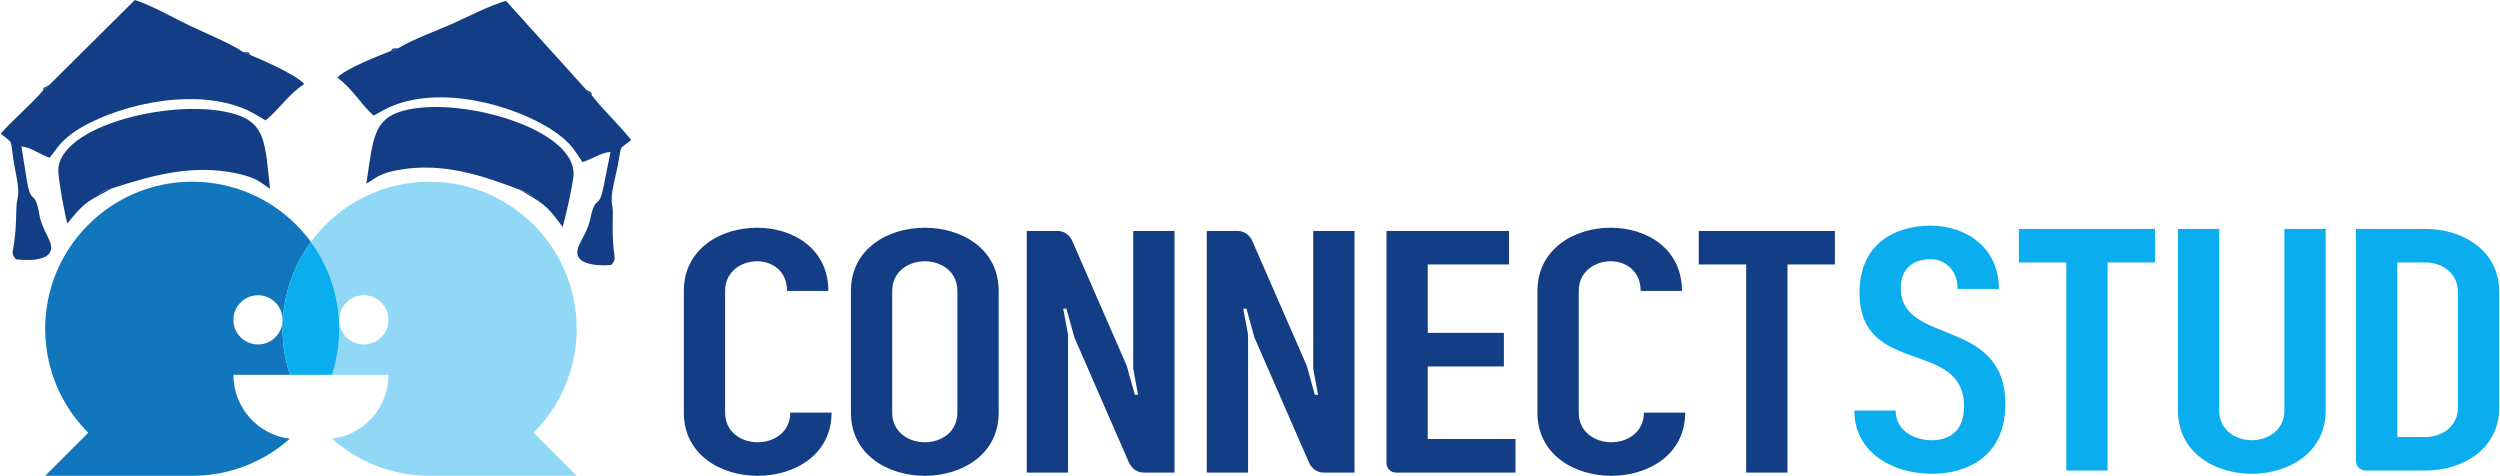 <?xml version="1.0" encoding="UTF-8"?>
<!DOCTYPE svg PUBLIC "-//W3C//DTD SVG 1.1//EN" "http://www.w3.org/Graphics/SVG/1.1/DTD/svg11.dtd">
<!-- Creator: CorelDRAW -->
<svg xmlns="http://www.w3.org/2000/svg" xml:space="preserve" width="1881px" height="358px" version="1.1" style="shape-rendering:geometricPrecision; text-rendering:geometricPrecision; image-rendering:optimizeQuality; fill-rule:evenodd; clip-rule:evenodd"
viewBox="0 0 1880.87 358.19"
 xmlns:xlink="http://www.w3.org/1999/xlink"
 xmlns:xodm="http://www.corel.com/coreldraw/odm/2003">
 <defs>
  <style type="text/css">
   <![CDATA[
    .fil4 {fill:#133E86}
    .fil3 {fill:#91D8F7;fill-rule:nonzero}
    .fil1 {fill:#0AADEE;fill-rule:nonzero}
    .fil2 {fill:#1176BC;fill-rule:nonzero}
    .fil0 {fill:#133E86;fill-rule:nonzero}
   ]]>
  </style>
 </defs>
 <g id="Layer_x0020_1">
  <g id="_2192530705840">
   <g>
    <path class="fil0" d="M591.93 219.03l31.09 0c0,-31.82 -26.48,-47.6 -53.68,-47.6 -27.2,0 -55.13,15.78 -55.13,47.6l0 91.56c0,31.81 27.93,47.6 55.62,47.6 27.69,0 55.61,-15.79 55.61,-47.6l-31.08 0c0,14.81 -12.39,22.34 -24.53,22.34 -12.14,0 -24.53,-7.53 -24.53,-22.34l0 -91.56c0,-14.82 12.39,-22.35 24.04,-22.35 11.66,0 22.59,7.53 22.59,22.35l0 0zm128.23 0l0 91.56c0,14.81 -12.39,22.34 -24.53,22.34 -12.14,0 -24.53,-7.53 -24.53,-22.34l0 -91.56c0,-14.82 12.39,-22.35 24.53,-22.35 12.14,0 24.53,7.53 24.53,22.35zm-80.14 0l0 91.56c0,31.81 27.93,47.6 55.61,47.6 27.69,0 55.62,-15.79 55.62,-47.6l0 -91.56c0,-31.82 -27.93,-47.6 -55.62,-47.6 -27.68,0 -55.61,15.78 -55.61,47.6zm209.1 128.71c1.94,4.86 6.32,8.02 11.17,8.02l23.32 0 0 -181.91 -31.09 0 0 103.71 3.64 19.67 -2.42 0 -6.08 -21.86 -40.8 -93.5c-1.94,-4.86 -6.31,-8.02 -11.17,-8.02l-23.31 0 0 181.91 31.08 0 0 -103.95 -3.64 -19.43 2.43 0 6.07 21.86 40.8 93.5zm135.52 0c1.94,4.86 6.31,8.02 11.17,8.02l23.31 0 0 -181.91 -31.08 0 0 103.71 3.64 19.67 -2.43 0 -6.07 -21.86 -40.8 -93.5c-1.94,-4.86 -6.32,-8.02 -11.17,-8.02l-23.32 0 0 181.91 31.09 0 0 -103.95 -3.64 -19.43 2.43 0 6.07 21.86 40.8 93.5zm155.67 8.02l0 -25.26 -66.06 0 0 -54.64 57.32 0 0 -25.26 -57.32 0 0 -51.49 61.21 0 0 -25.26 -92.29 0 0 174.62c0,4.13 3.16,7.29 7.28,7.29l89.86 0zm94.23 -136.73l31.09 0c0,-31.82 -26.47,-47.6 -53.67,-47.6 -27.2,0 -55.13,15.78 -55.13,47.6l0 91.56c0,31.81 27.93,47.6 55.61,47.6 27.69,0 55.62,-15.79 55.62,-47.6l-31.09 0c0,14.81 -12.38,22.34 -24.53,22.34 -12.14,0 -24.53,-7.53 -24.53,-22.34l0 -91.56c0,-14.82 12.39,-22.35 24.05,-22.35 11.65,0 22.58,7.53 22.58,22.35l0 0zm110.51 -19.92l35.7 0 0 -25.26 -102.49 0 0 25.26 35.7 0 0 156.65 31.09 0 0 -156.65z"/>
    <path class="fil1" d="M1477.96 305.89c0,19.92 -12.38,25.5 -24.28,25.5 -13.6,0 -27.2,-7.53 -27.2,-22.34l-31.09 0c0,31.81 29.14,47.6 58.29,47.6 27.44,0 55.37,-13.6 55.37,-52.46 0,-65.81 -78.69,-43.96 -78.69,-87.19 0,-17 11.66,-21.85 22.59,-21.85 10.2,0 20.16,7.53 20.16,22.34l31.08 0c0,-31.81 -25.5,-47.6 -51.24,-47.6 -26.47,0 -53.67,13.11 -53.67,50.51 0,63.39 78.68,34.49 78.68,85.49l0 0zm108.08 -108.31l35.7 0 0 -25.26 -102.49 0 0 25.26 35.7 0 0 156.64 31.09 0 0 -156.64zm52.94 111.47c0,31.81 27.93,47.6 55.61,47.6 27.69,0 55.62,-15.79 55.62,-47.6l0 -136.73 -31.09 0 0 136.73c0,14.81 -12.38,22.34 -24.53,22.34 -12.14,0 -24.52,-7.53 -24.52,-22.34l0 -136.73 -31.09 0 0 136.73zm186.28 45.17c27.68,0 55.61,-15.78 55.61,-47.6l0 -86.7c0,-31.82 -27.93,-47.6 -55.61,-47.6l-52.22 0 0 174.62c0,4.12 3.16,7.28 7.29,7.28l44.93 0zm0 -25.26l-21.13 0 0 -131.38 21.13 0c12.14,0 24.52,7.52 24.52,22.34l0 86.7c0,14.81 -12.38,22.34 -24.52,22.34z"/>
   </g>
   <g>
    <g>
     <path class="fil2" d="M34.54 263.11c-0.52,-3.65 -0.86,-7.36 -1,-11.11 -0.02,-0.72 -0.02,-1.47 -0.04,-2.23 -0.06,-0.74 -0.06,-1.5 -0.06,-2.26 0,-30.6 12.39,-58.27 32.44,-78.3 7.52,-7.52 16.12,-13.94 25.53,-19.05 2.34,-1.3 4.75,-2.49 7.17,-3.59 0.85,-0.36 1.65,-0.74 2.49,-1.06 2.49,-1.09 5.01,-2.05 7.56,-2.89 11.15,-3.79 23.12,-5.83 35.55,-5.83 30.56,0 58.23,12.39 78.24,32.42 4.01,4.01 7.72,8.34 11.08,12.93 -13.41,18.33 -21.33,40.92 -21.33,65.37 0,0.76 0,1.5 0.02,2.26 0,0.76 0.02,1.51 0.04,2.25 0.1,2.26 0.26,4.47 0.48,6.67 -0.02,0.05 -0.02,0.11 0,0.13 0.16,1.42 0.34,2.86 0.52,4.27 0,0.02 0,0.04 0,0.04 0.12,0.72 0.22,1.44 0.34,2.18 0.37,2.15 0.77,4.29 1.25,6.42 0.5,2.12 1.02,4.25 1.62,6.31 0.38,1.39 0.8,2.77 1.27,4.13l-42.57 0c0,24.77 18.52,45.18 42.46,48.11 -19.53,17.38 -45.23,27.91 -73.42,27.91l-110.74 0 32.42 -32.43c-16.56,-16.56 -27.87,-38.33 -31.32,-62.65zm159.12 -3.81l0 0c10.21,0 18.51,-8.33 18.51,-18.53 0,-10.23 -8.3,-18.51 -18.51,-18.51 -10.24,0 -18.52,8.28 -18.52,18.51 0,10.2 8.28,18.53 18.52,18.53z"/>
     <path class="fil3" d="M250.57 278.04c0.6,-2.06 1.12,-4.19 1.62,-6.31 0.48,-2.13 0.88,-4.27 1.24,-6.42 0.12,-0.74 0.23,-1.46 0.35,-2.18 0,0 0,-0.02 0,-0.04 0.18,-1.41 0.34,-2.85 0.52,-4.27 0.02,-0.02 0.02,-0.08 0,-0.13 0.2,-2.2 0.38,-4.41 0.48,-6.69 0.02,-0.72 0.04,-1.47 0.04,-2.23 0.02,-0.78 0.02,-1.5 0.02,-2.26 0,-24.45 -7.92,-47.04 -21.34,-65.37 3.35,-4.59 7.06,-8.92 11.07,-12.93 20.03,-20.03 47.7,-32.42 78.26,-32.42 12.43,0 24.38,2.04 35.53,5.83 2.57,0.84 5.09,1.8 7.58,2.89 0.82,0.32 1.64,0.7 2.47,1.06 2.44,1.1 4.85,2.29 7.2,3.59 9.4,5.09 17.98,11.53 25.5,19.05 20.05,20.03 32.44,47.7 32.44,78.28 0,0.78 0,1.54 -0.04,2.28 -0.02,0.76 -0.02,1.51 -0.06,2.23 -0.14,3.75 -0.46,7.46 -1,11.11 -3.43,24.32 -14.74,46.09 -31.3,62.65l32.4 32.43 -110.72 0c-28.19,0 -53.9,-10.53 -73.43,-27.91 23.95,-2.93 42.47,-23.34 42.47,-48.11l-42.56 0c0.46,-1.36 0.88,-2.74 1.26,-4.13zm22.78 -18.74l0 0c10.22,0 18.52,-8.33 18.52,-18.53 0,-10.23 -8.3,-18.51 -18.52,-18.51 -10.23,0 -18.51,8.28 -18.51,18.51 0,10.2 8.28,18.53 18.51,18.53z"/>
     <path class="fil1" d="M212.17 247.51c0,0.76 0,1.5 0.02,2.26 0,0.76 0.02,1.51 0.04,2.25 0.1,2.26 0.26,4.47 0.48,6.67 -0.02,0.05 -0.02,0.11 0,0.13 0.16,1.42 0.34,2.86 0.52,4.27 0,0.02 0,0.04 0,0.04 0.12,0.72 0.22,1.44 0.34,2.18 0.37,2.15 0.77,4.29 1.25,6.42 0.5,2.12 1.02,4.25 1.62,6.31 0.38,1.39 0.8,2.77 1.27,4.13l31.6 0c0.46,-1.36 0.88,-2.74 1.26,-4.13 0.6,-2.06 1.12,-4.19 1.62,-6.31 0.48,-2.13 0.88,-4.27 1.24,-6.42 0.12,-0.74 0.23,-1.46 0.35,-2.18 0,0 0,-0.02 0,-0.04 0.18,-1.41 0.34,-2.85 0.52,-4.27 0.02,-0.02 0.02,-0.08 0,-0.13 0.2,-2.2 0.38,-4.41 0.48,-6.69 0.02,-0.72 0.04,-1.47 0.04,-2.23 0.02,-0.78 0.02,-1.5 0.02,-2.26 0,-24.45 -7.92,-47.04 -21.34,-65.37 -13.41,18.33 -21.33,40.92 -21.33,65.37z"/>
    </g>
    <g>
     <path class="fil4" d="M182.32 39.1l5.99 2.5c7.71,3.16 35.31,15.18 40.14,21.75 -11.64,7.31 -19.09,19.33 -29.06,27.28l-4.81 -2.79c-34.97,-22.65 -92.47,-12.97 -127.48,4.62 -9.3,4.67 -18.29,10.5 -24.5,18.66l-5.73 7.62c-7.47,-2.43 -13.83,-7.8 -21.32,-8.54 1.45,8.61 2.72,17.24 4.14,25.85 2.65,16.19 4.79,8.95 7.56,17.48 2.29,7.07 0.88,9.15 5.62,19.48 1.26,2.75 3.57,7.1 4.41,9.67 5.61,17.05 -25.88,12.51 -25.89,12.51 -3.53,-4.28 -2.44,-4.7 -1.39,-11.93 2.5,-17.15 0.9,-26.69 2.58,-33.24 2.02,-7.87 -1.53,-19.81 -2.96,-29.16 -2.77,-18.13 0.07,-11.72 -9.62,-20.33 9.78,-11.04 21.86,-20.92 31.41,-31.92l4.89 -4.44 64.67 -64.17c12.62,4.03 29.63,13.74 41.47,19.39 10.48,5.01 31.35,13.74 39.88,19.71z"/>
     <path class="fil4" d="M83.5 141.89c-3.11,1 -3.44,0.71 -6.44,2.36 -2.38,1.3 -2.33,1.96 -3.31,2.94 -12.61,6.2 -17.06,13.45 -23.71,21.05 -2.29,-9.78 -5.96,-28.64 -6.65,-38.4 -2.5,-35.51 90.38,-57.48 133.77,-43.67 22.15,7.06 21.89,21.97 25.56,55.93 -0.42,-0.24 -0.94,-0.62 -1.21,-0.81l-5.62 -3.88c-2.3,-1.49 -2.97,-1.91 -5.6,-3.06 -4.03,-1.76 -7.82,-2.78 -12.86,-3.86 -33.17,-7.08 -63.99,1.6 -93.93,11.4z"/>
     <path class="fil4" d="M73.75 147.19c0.98,-0.98 0.93,-1.64 3.31,-2.94 3,-1.65 3.33,-1.36 6.44,-2.36l-9.75 5.3z"/>
     <path class="fil4" d="M188.31 41.6l-5.99 -2.5c6.52,0.56 3.69,0.31 5.99,2.5z"/>
     <path class="fil4" d="M31.41 68.61c1.5,-2.74 -1.1,-1.66 4.89,-4.44l-4.89 4.44z"/>
    </g>
    <g>
     <path class="fil4" d="M299.4 36.25l-5.95 2.25c-7.64,2.84 -35.05,13.67 -40.03,20.03 11.05,7.79 17.81,20.12 27.2,28.49l4.8 -2.58c35.04,-21.15 90.69,-9.03 124.1,10.03 8.86,5.06 17.39,11.27 23.1,19.68l5.28 7.85c7.38,-2.1 13.81,-7.19 21.14,-7.62 -1.78,8.54 -3.38,17.11 -5.11,25.66 -3.26,16.06 -5.05,8.74 -8.1,17.13 -2.52,6.97 -1.24,9.11 -6.29,19.23 -1.34,2.69 -3.77,6.94 -4.7,9.47 -6.17,16.8 24.72,13.6 24.73,13.6 3.61,-4.12 2.57,-4.59 1.84,-11.86 -1.72,-17.23 0.24,-26.7 -1.13,-33.31 -1.64,-7.96 2.31,-19.73 4.09,-29.01 3.45,-18 0.42,-11.71 10.22,-19.91 -9.07,-11.45 -20.44,-21.82 -29.3,-33.22l-4.58 -4.65 -60.38 -66.86c-12.47,3.5 -29.46,12.47 -41.23,17.61 -10.43,4.56 -31.14,12.4 -39.7,17.99z"/>
     <path class="fil4" d="M391.48 143.16c2.98,1.13 3.32,0.85 6.18,2.62 2.26,1.4 2.18,2.07 3.1,3.08 12.03,6.74 16.07,14.17 22.25,22.05 2.63,-9.68 6.99,-28.37 8.07,-38.09 3.91,-35.37 -85.73,-61.27 -128.61,-49.31 -21.88,6.11 -22.24,21.02 -27.23,54.79 0.41,-0.23 0.94,-0.58 1.21,-0.76l5.64 -3.64c2.3,-1.38 2.97,-1.78 5.59,-2.82 4,-1.58 7.74,-2.44 12.7,-3.3 32.62,-5.67 62.31,4.32 91.1,15.38z"/>
     <path class="fil4" d="M400.76 148.86c-0.92,-1.01 -0.84,-1.68 -3.1,-3.08 -2.86,-1.77 -3.2,-1.49 -6.18,-2.62l9.28 5.7z"/>
     <path class="fil4" d="M293.45 38.5l5.95 -2.25c-6.38,0.29 -3.61,0.16 -5.95,2.25z"/>
     <path class="fil4" d="M445.29 72.16c-1.34,-2.8 1.14,-1.61 -4.58,-4.65l4.58 4.65z"/>
    </g>
   </g>
  </g>
 </g>
</svg>
